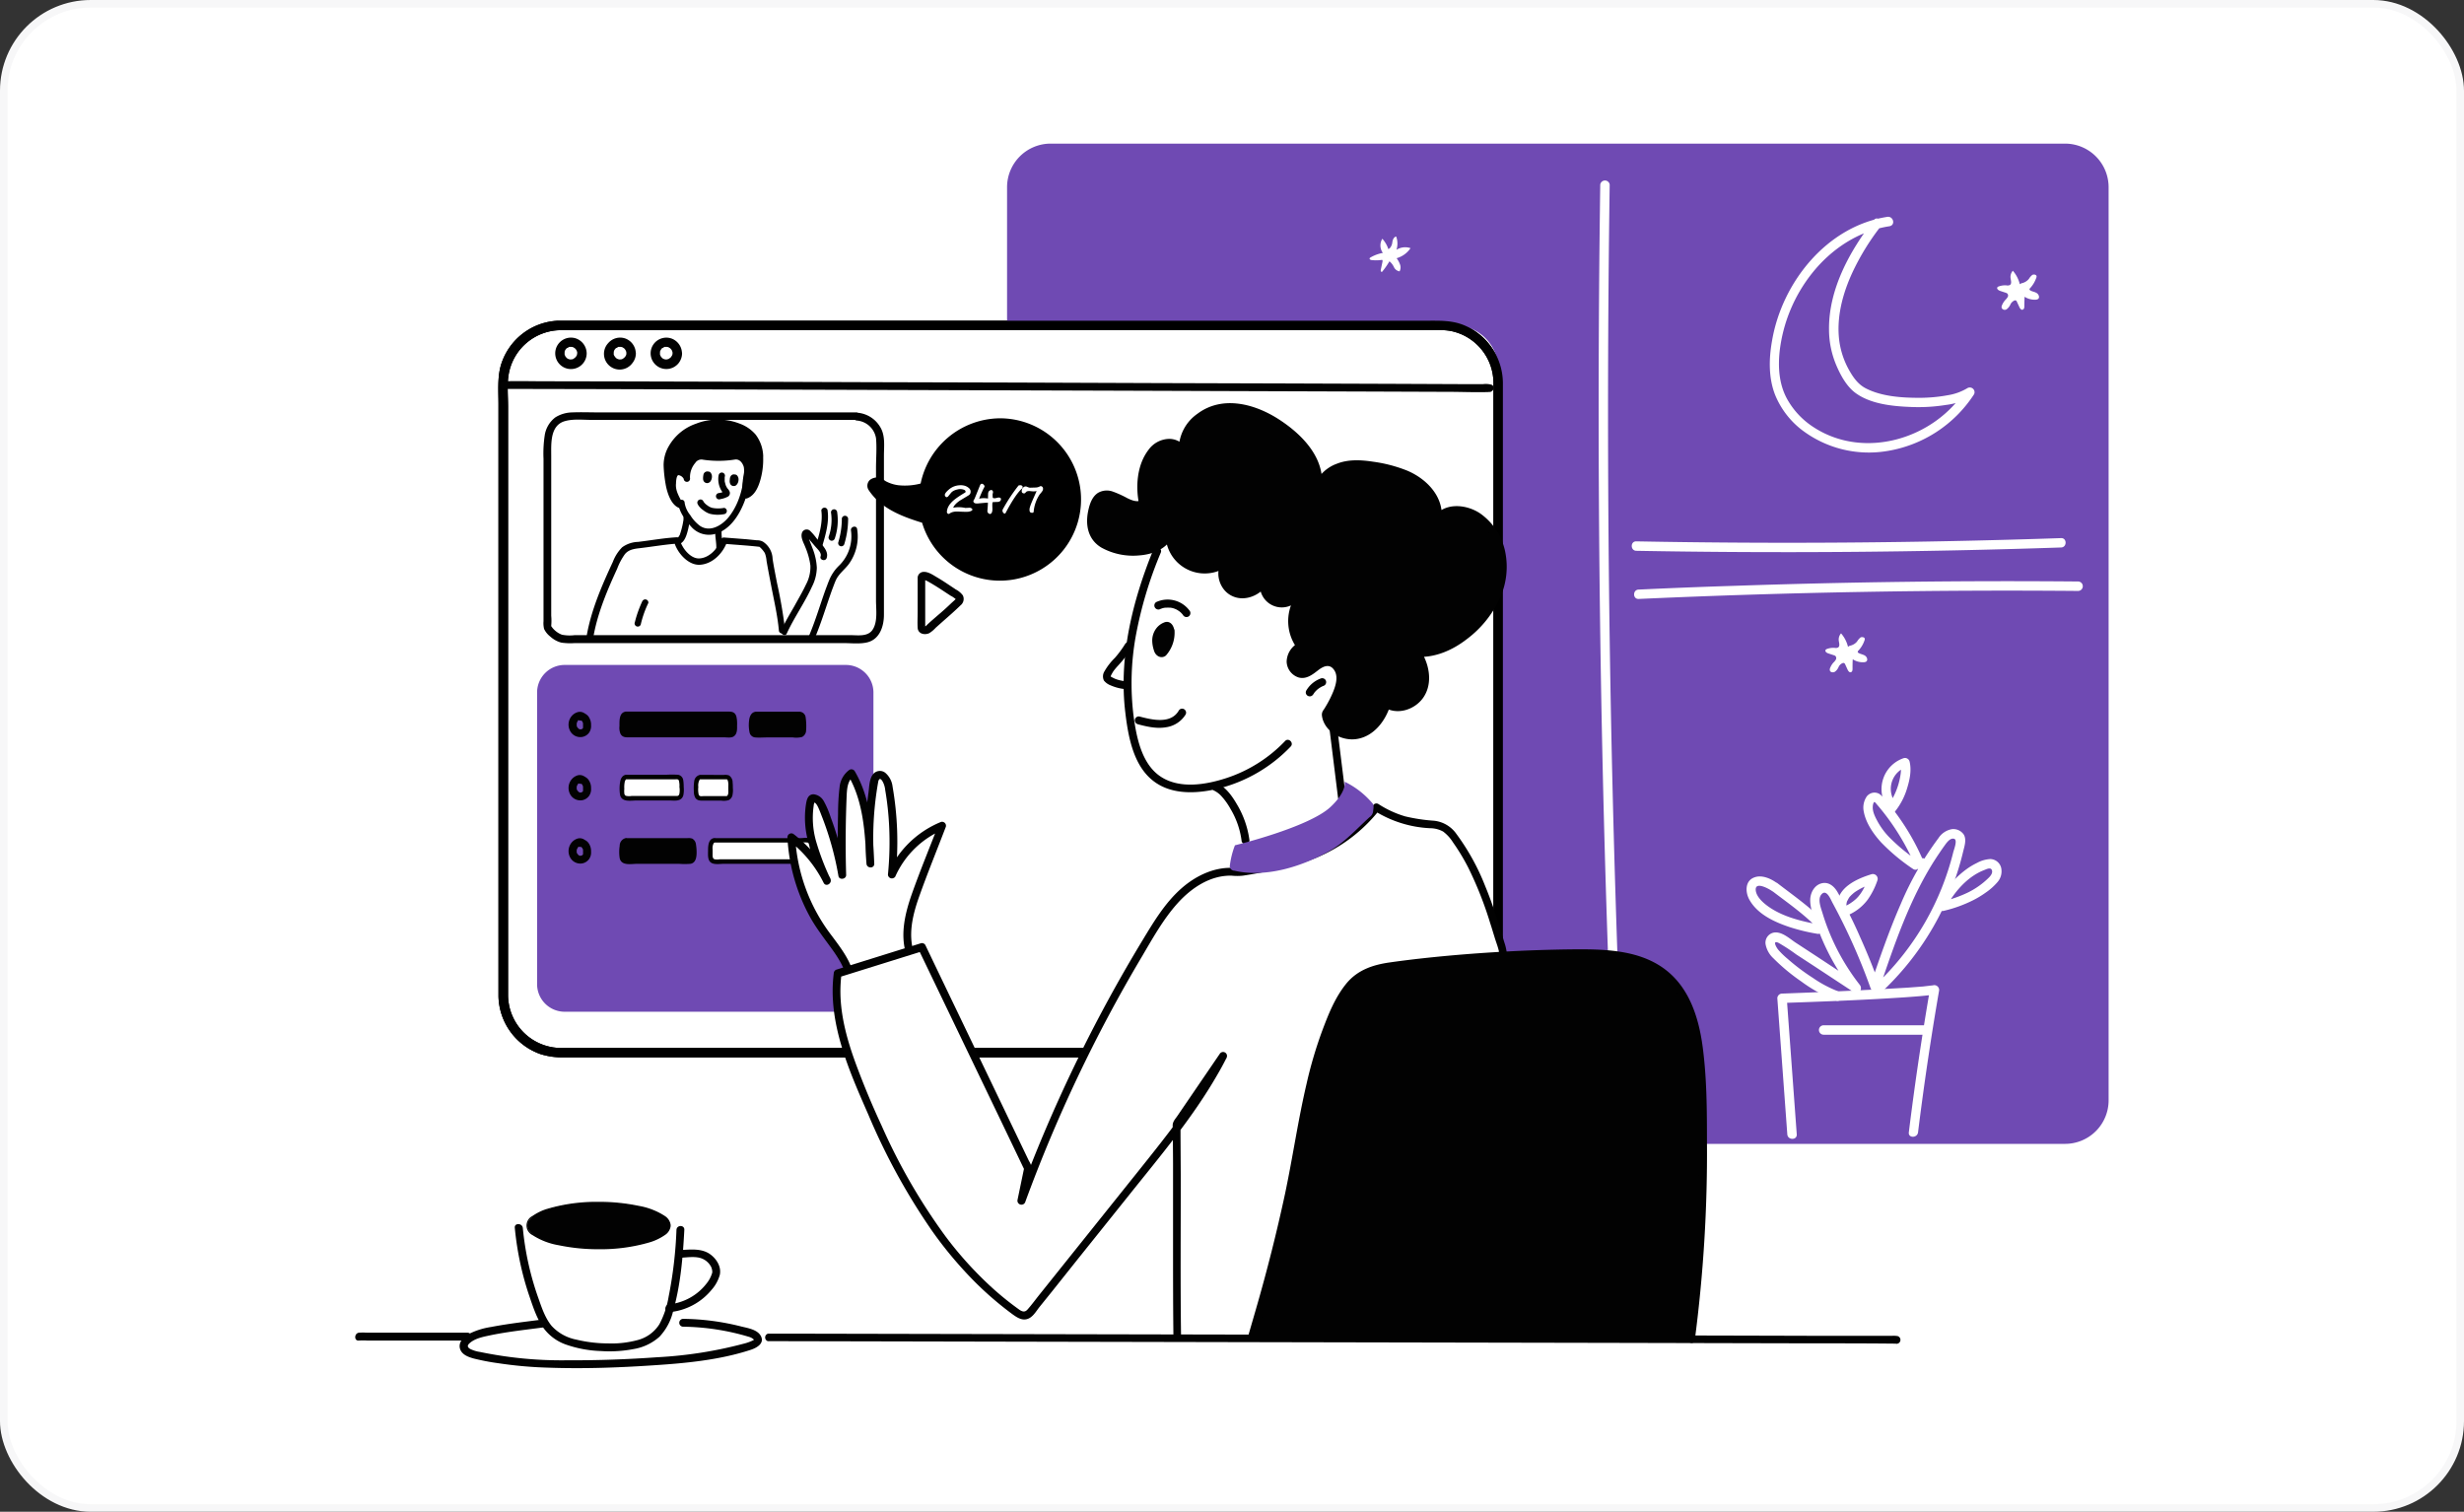 <svg width="326" height="200" fill="none" xmlns="http://www.w3.org/2000/svg"><rect width="100%" height="100%" fill="#333333" stroke="none"/><rect x=".5" y=".5" width="325" height="199" rx="11.5" fill="#fff"/><g clip-path="url(#a)"><path d="M190.65 43.05H74.17a7.58 7.58 0 00-7.58 7.58v81.04c0 4.19 3.4 7.58 7.58 7.58h116.48c4.19 0 7.58-3.4 7.58-7.58V50.63c0-4.19-3.4-7.58-7.58-7.58z" fill="#fff"/><path d="M190.65 138.63H74.7a7.03 7.03 0 01-7.48-6.96V53.81c0-1.39-.15-2.92.08-4.28a7.04 7.04 0 016.87-5.85h114.26c1.16 0 2.43-.1 3.57.12a7.03 7.03 0 015.59 6.83v80.35a7.05 7.05 0 01-6.95 7.64.62.62 0 000 1.25 8.32 8.32 0 007.74-5.49c.33-1.04.49-2.13.46-3.22V50.63a8.33 8.33 0 00-5.25-7.65c-1.58-.62-3.2-.55-4.85-.55H73.79a8.28 8.28 0 00-7.5 5.82c-.5 1.67-.34 3.52-.34 5.24v78.29a8.3 8.3 0 005.57 7.68c.97.3 1.99.45 3 .42h116.1a.63.63 0 00.6-.38.64.64 0 000-.48.63.63 0 00-.57-.4z" fill="#000"/><path d="M111.91 87.97h-37.2a3.65 3.65 0 00-3.65 3.65v38.58a3.65 3.65 0 003.65 3.65h37.2a3.65 3.65 0 003.65-3.65V91.62a3.65 3.65 0 00-3.65-3.65zM273.2 19H139a5.77 5.77 0 00-5.76 5.78v18.27h59.2a5.77 5.77 0 015.78 5.78v77.67c3.41-.2 6.83-.33 10.24-.36 4.22-.04 8.8.19 12.01 2.91 3.57 3.04 4.31 8.2 4.58 12.88.19 3.13.28 6.26.28 9.4h47.87a5.76 5.76 0 005.78-5.79V24.78A5.77 5.77 0 00273.2 19z" fill="#6F4AB3"/><path d="M190.65 138.63H74.7a7.03 7.03 0 01-7.48-6.96V53.81c0-1.39-.15-2.92.08-4.28a7.04 7.04 0 016.87-5.85h114.26c1.16 0 2.43-.1 3.57.12a7.03 7.03 0 015.59 6.83v80.35a7.05 7.05 0 01-6.95 7.64.62.62 0 000 1.25 8.32 8.32 0 007.74-5.49c.33-1.04.49-2.13.46-3.22V50.63a8.33 8.33 0 00-5.25-7.65c-1.58-.62-3.2-.55-4.85-.55H73.79a8.28 8.28 0 00-7.5 5.82c-.5 1.67-.34 3.52-.34 5.24v78.29a8.3 8.3 0 005.57 7.68c.97.3 1.99.45 3 .42h116.1a.63.63 0 00.6-.38.64.64 0 000-.48.63.63 0 00-.57-.4z" fill="#000"/><path d="M152.56 72.8c-2.74 6.73-4.55 14.12-3.68 21.42.36 3.05 1 6.8 3.47 8.9 2.47 2.12 6.06 1.92 9.03 1.16a19.83 19.83 0 009.38-5.51c.47-.48-.27-1.22-.73-.74a18.84 18.84 0 01-7.72 4.89c-2.73.9-6.27 1.51-8.81-.22-2.54-1.73-3.18-5.39-3.55-8.2-.4-3.42-.3-6.87.3-10.25.7-3.83 1.82-7.58 3.34-11.17.22-.62-.79-.9-1.03-.28z" fill="#020202"/><path d="M148.86 85.2c-.4.65-.86 1.27-1.36 1.84-.54.53-1 1.12-1.37 1.77a1.25 1.25 0 00-.07 1.23c.23.28.53.5.88.63.62.27 1.28.44 1.96.5.28.03.52-.27.52-.53a.54.54 0 00-.52-.52 4.9 4.9 0 01-1.4-.33l-.42-.21-.16-.1v.02c0 .03.02.05.02 0l.06-.16.1-.19c.08-.14.16-.28.26-.42.36-.48.8-.9 1.18-1.37a14 14 0 001.2-1.66c.38-.54-.5-1.07-.88-.5zm6-1.72c-.02-.37-.32-.83-.63-.65 0 0-1.94.62-1.03 3.2.08.22.3.44.53.39a.57.57 0 00.3-.22c.6-.77.9-1.74.83-2.72z" fill="#020202"/><path d="M155.38 83.48c-.05-.54-.35-1.17-.96-1.21-.14 0-.29.03-.42.09l.08-.03a2.39 2.39 0 00-1.04.73 2.66 2.66 0 00-.59 1.82c.02.45.12.9.28 1.34.25.62.96.97 1.53.5a4.53 4.53 0 001.14-3.25.52.52 0 00-.9-.37.56.56 0 00-.15.37c.04.37 0 .74-.09 1.1-.07.36-.22.7-.41 1.01l-.17.25-.03.03-.03.04c-.05.05-.06.05-.03.02h.19-.02c0 .05-.07-.06 0 0-.03-.05-.04-.06-.03-.02v-.05a4.74 4.74 0 01-.15-.53c0-.07-.03-.15-.04-.22v-.58.03-.1c0-.06.03-.12.05-.18l.05-.16.02-.06c-.07.12-.02.06 0 .03l.16-.27c.07-.11-.08.08 0-.02l.07-.09.18-.17c.1-.08-.1.07 0 0l.08-.05.16-.09.12-.07-.04.02.06-.02c.08-.03.08-.03 0 0h-.18l-.04-.03.06.06c-.05-.07 0 .04.03.06-.04-.07 0 0 0 0s.04.21.03.1a.53.53 0 00.52.52.53.53 0 00.51-.55zm-1.86-2.91l.04-.02.12-.04a1.91 1.91 0 01.45-.11c.15-.03-.06 0 .03 0h.13a2 2 0 01.49 0h.13l.25.05.22.07.12.05c.15.06.29.14.42.23l.1.07.05.03.17.15.18.19.06.08.04.05a.53.53 0 00.71.2.53.53 0 00.2-.72 3.6 3.6 0 00-4.45-1.2.53.53 0 00-.05.87.53.53 0 00.59.05zm-3.04 15.23c1.25.33 2.53.64 3.82.41a3.64 3.64 0 002.55-1.66.51.51 0 00-.03-.58.52.52 0 00-.55-.2.52.52 0 00-.32.25c-1.06 1.82-3.57 1.2-5.2.77a.52.52 0 00-.59.38.52.52 0 00.32.62zm10.16 8.8c.4.2.76.48 1.05.83.43.48.8 1.02 1.11 1.58a10.92 10.92 0 011.46 4.16.53.53 0 00.53.52.52.52 0 00.52-.52 12.36 12.36 0 00-1.67-4.78c-.64-1.1-1.51-2.34-2.74-2.81-.6-.23-.88.78-.26 1.02zm17.43.95l-1.2-9.68c-.08-.65-1.12-.66-1.04 0l1.2 9.68c.08.65 1.13.66 1.04 0z" fill="#020202"/><path d="M171.7 79.41a5.54 5.54 0 00.36 6.09 2.33 2.33 0 00-1.3 2.04 1.66 1.66 0 001.62 1.62c1.2-.05 1.94-1.55 3.13-1.62.87-.05 1.6.74 1.77 1.58.12.85-.02 1.72-.4 2.5-.39.98-.89 1.91-1.48 2.8.12 1.92 2.4 3.21 4.28 2.76 1.88-.46 3.23-2.2 3.76-4.07 1.55 1 3.83.12 4.67-1.52.83-1.65.44-3.72-.6-5.25 2.48.16 4.86-1.04 6.75-2.63 2.32-1.96 4.13-4.65 4.52-7.65.38-3-.86-6.3-3.45-7.88-1.6-.97-3.95-1.1-5.1.36.2-1.88-.93-3.74-2.46-4.84-1.53-1.1-3.42-1.62-5.28-1.98a11.3 11.3 0 00-4.65-.16c-1.52.35-2.97 1.35-3.47 2.83.47-3.1-1.88-5.94-4.42-7.8-2.34-1.72-5.16-3.06-8.04-2.74-2.88.32-5.64 2.81-5.4 5.7-.52-1.01-1.97-1.25-2.99-.75-1.01.5-1.64 1.58-2 2.66a9.4 9.4 0 00-.27 5.13c-1.8.92-3.99-2.08-5.7-.99-.5.4-.84.98-.95 1.62-.3 1.13-.42 2.38.1 3.4.7 1.35 2.3 1.93 3.8 2.18 2.34.42 5.27 0 6.24-2.2a4.67 4.67 0 007.5 3.82c-1 1.21-.43 3.29 1 3.96 1.44.67 3.27-.04 4.05-1.4a2.38 2.38 0 003.5 2.57" fill="#020202"/><path d="M171.24 79.15a6.07 6.07 0 00.36 6.6l.19-.7a2.88 2.88 0 00-1.56 2.5 2.28 2.28 0 001.59 2.08c.97.26 1.77-.33 2.5-.9.72-.57 1.62-1.04 2.25 0 .62 1.03-.06 2.58-.55 3.6-.26.53-.55 1.04-.87 1.54-.17.2-.26.45-.26.7.02.27.08.52.17.77.64 1.7 2.6 2.68 4.37 2.44 2.3-.31 3.89-2.4 4.52-4.5l-.77.32c1.69 1.02 3.91.32 5.05-1.2 1.38-1.86.92-4.47-.26-6.28l-.46.78c2.42.12 4.7-.9 6.58-2.36a14.12 14.12 0 004.33-5.35 10 10 0 00.72-6.22 8.21 8.21 0 00-3.3-5.04c-1.74-1.18-4.5-1.5-5.98.28l.88.37c.26-2.94-2.04-5.26-4.57-6.32a19 19 0 00-4.52-1.18c-1.57-.24-3.25-.33-4.75.26a5.08 5.08 0 00-3.04 2.95l1 .27c.53-3.96-2.62-7.13-5.69-9.1-3.17-2.04-7.45-3.19-10.74-.72a5.73 5.73 0 00-2.47 4.84l.97-.26a2.6 2.6 0 00-2.4-1.25 3.46 3.46 0 00-2.59 1.46c-1.52 1.99-1.73 4.89-1.21 7.26l.24-.6c-.59.28-1.27-.02-1.81-.28a13.7 13.7 0 00-1.97-.89 2.33 2.33 0 00-1.91.18c-.78.5-1.09 1.43-1.28 2.27-.44 1.94-.08 3.89 1.71 4.97a8.67 8.67 0 005 1.04c1.79-.13 3.66-.83 4.47-2.56l-.97-.26a5.18 5.18 0 008.25 4.2l-.7-.7c-1.11 1.43-.5 3.7 1.03 4.57 1.71 1 3.95.11 4.92-1.5l-.95-.42a2.9 2.9 0 004.26 3.17c.6-.3.07-1.2-.53-.9a1.88 1.88 0 01-2.73-2 .52.52 0 00-.94-.4c-.69 1.12-2.28 1.82-3.5 1.12a2.19 2.19 0 01-.67-3.16c.31-.42-.3-1.01-.71-.71a4.16 4.16 0 01-6.7-3.36c0-.5-.74-.75-.97-.27-1.22 2.62-5.29 2.44-7.52 1.43a3.17 3.17 0 01-1.66-1.5 4.23 4.23 0 01-.06-2.74c.16-.62.4-1.48 1.13-1.62a2.5 2.5 0 011.48.36c1.22.58 2.5 1.4 3.85.78a.52.52 0 00.23-.6 8.49 8.49 0 01.7-5.82 2.86 2.86 0 011.78-1.54 1.66 1.66 0 011.83.7.52.52 0 00.85.06c.08-.1.11-.2.12-.31-.2-3.22 3.12-5.32 6.03-5.23 1.8.13 3.55.7 5.07 1.67 1.48.84 2.8 1.92 3.91 3.2 1.2 1.38 2.09 3.18 1.84 5.05a.52.52 0 00.37.63.52.52 0 00.63-.35c.5-1.4 1.9-2.23 3.3-2.5 1.77-.35 3.67.05 5.4.46 2.92.7 6.44 2.55 6.14 6.06 0 .1.03.2.1.29a.53.53 0 00.8.08c1.14-1.38 3.23-1.08 4.6-.2a7.08 7.08 0 012.9 4.36c.94 3.91-1.24 7.74-4.16 10.22-1.79 1.52-4.03 2.66-6.44 2.53a.53.53 0 00-.45.79c.95 1.43 1.44 3.47.42 5-.78 1.2-2.5 1.82-3.78 1.04a.53.53 0 00-.77.31c-.5 1.67-1.66 3.33-3.47 3.72a3.3 3.3 0 01-2.22-.38c-.51-.3-1.36-1.03-1.3-1.72 0-.17.2-.39.3-.55a15.73 15.73 0 001.06-2.12c.42-.97.73-2.06.44-3.1a2.53 2.53 0 00-1.62-1.74c-.77-.24-1.52.1-2.13.56-.62.47-1.47 1.4-2.27.76-.94-.77-.25-2 .6-2.47.11-.07.2-.19.23-.32a.53.53 0 00-.05-.4 5.07 5.07 0 01-.36-5.56.52.52 0 00-.28-.53.52.52 0 00-.6.09zM68.11 162.44c.3 3.12.95 6.2 1.97 9.16.46 1.35.94 2.81 1.76 4a6.26 6.26 0 003.12 2.31c1.46.5 2.99.78 4.53.83 1.46.1 2.94.01 4.38-.27a6.78 6.78 0 003.38-1.62 7.4 7.4 0 001.81-3.4c.99-3.48 1.29-7.15 1.48-10.75.03-.67-1-.66-1.04 0a55.53 55.53 0 01-1.04 8.86 11.8 11.8 0 01-1.22 3.63 4.83 4.83 0 01-2.85 2.09c-1.27.34-2.59.5-3.9.45-1.44 0-2.87-.17-4.27-.51a5.98 5.98 0 01-3.24-1.81c-.84-1.02-1.3-2.38-1.73-3.61a38.58 38.58 0 01-2.08-9.36c-.1-.66-1.14-.66-1.06 0z" fill="#020202"/><path d="M90 166.4c.92-.04 2.08-.25 2.94.13.5.22.9.6 1.15 1.08a1.73 1.73 0 01.15.73c0-.15 0 .03-.02.07-.16.52-.41 1-.76 1.42a7.17 7.17 0 01-4.93 2.73c-.66.06-.67 1.1 0 1.04a8.18 8.18 0 005.64-2.99c.5-.56.85-1.22 1.06-1.93.24-1.08-.42-2.12-1.25-2.73-1.14-.83-2.64-.64-3.97-.57-.68.02-.68 1.06-.01 1.03zm-18.08 8.15c-2.3.3-4.63.56-6.92 1-1.01.15-2 .45-2.91.9-.68.37-1.44 1.05-1.25 1.9.2.87 1.14 1.19 1.88 1.39 1.04.25 2.08.46 3.14.6 2.23.34 4.48.54 6.74.6 4.54.16 9.12 0 13.65-.3 4.39-.28 8.95-.7 13.13-2.08.73-.25 1.75-.81 1.32-1.74-.43-.93-1.79-1.12-2.63-1.33a32.51 32.51 0 00-7.68-1.01.52.52 0 00-.52.52.52.52 0 00.52.52 31.55 31.55 0 018.73 1.35c.2.06.4.16.56.3.1.1.1.07-.08.17-.38.18-.77.32-1.18.42-3.75 1-7.6 1.6-11.48 1.8-3.91.28-7.86.42-11.78.4a53 53 0 01-11.65-1.1c-.45-.06-.9-.2-1.3-.4-.43-.25-.39-.5-.03-.8.77-.66 1.95-.84 2.91-1.05 2.25-.45 4.58-.7 6.83-1 .66-.1.66-1.15 0-1.06zM104.1 83.8c.98-2.13 2.36-4.05 3.33-6.19.4-.77.62-1.63.64-2.5a7.96 7.96 0 00-.54-2.5l-.48-1.24-.16-.57c-.19.07-.22.14-.1.23l.19.23.89 1.05c.3.35.86.83.7 1.3-.17.46.62.72.8.22.21-.63-.14-1.18-.53-1.67l-.83-.97a7.03 7.03 0 00-.83-.96.66.66 0 00-.92.01.65.65 0 00-.17.3c-.18.6.25 1.3.46 1.85.33.78.56 1.6.67 2.43.03.87-.17 1.74-.58 2.5-.45.96-.99 1.87-1.5 2.8-.6 1.06-1.25 2.12-1.75 3.23-.22.52.5.94.72.45z" fill="#020202"/><path d="M108.84 72.08c.42-1.44.86-3 .66-4.5a.42.42 0 00-.42-.42c-.2 0-.44.19-.41.41.19 1.45-.21 2.92-.63 4.28a.42.42 0 10.8.23zm3.75-1.88a5.41 5.41 0 01-1.6 4.65 5.63 5.63 0 00-1.3 1.94c-.15.36-.28.73-.42 1.09-.74 2.03-1.35 4.16-2.19 6.13-.2.5.5.92.72.42.88-2.08 1.53-4.3 2.3-6.43.16-.41.31-.85.5-1.27.4-.83 1.11-1.34 1.67-2.06a6.21 6.21 0 001.13-4.7c-.1-.52-.9-.3-.81.22zM78.51 84.24c.56-3.14 1.82-6.13 3.15-9.01.25-.68.6-1.33 1.02-1.92.58-.7 1.46-.72 2.3-.83 1.54-.19 3.06-.45 4.6-.56l-.4-.3c.33 1.4 1.79 3.14 3.36 3.1 1.73-.07 3.13-1.54 3.67-3.08l-.42.3c1.62.14 3.25.23 4.86.42l-.29-.12c.33.26.61.57.83.93.13.33.2.68.23 1.04.18 1.04.38 2.08.58 3.11.38 2.02.87 4.05 1.05 6.09.04.53.87.53.83 0a63.47 63.47 0 00-1.08-6.3c-.2-1.06-.42-2.11-.58-3.17a2.82 2.82 0 00-1.25-2.26 1.5 1.5 0 00-.81-.2l-1.4-.14-2.98-.23a.42.42 0 00-.41.31c-.42 1.18-1.53 2.4-2.86 2.46-1.2.04-2.32-1.44-2.57-2.5a.42.42 0 00-.42-.3c-1.7.1-3.4.41-5.1.61-.75.02-1.49.27-2.1.71a5.5 5.5 0 00-1.23 1.92c-1.44 3.1-2.84 6.3-3.45 9.69-.03.54.77.76.87.23zm11.23-17.73c.06 1.16.95 2.34 1.7 3.16a3.1 3.1 0 003.05 1c2.08-.5 3.36-2.57 4.05-4.43.55-1.54.81-3.17.79-4.8a.42.42 0 10-.84 0c0 2.44-.52 5.01-2.08 6.97-.9 1.11-2.5 2.08-3.84 1.13-.5-.39-.93-.86-1.25-1.4a3.38 3.38 0 01-.74-1.63c0-.53-.84-.53-.84 0z" fill="#020202"/><path d="M100.56 60.42a4.63 4.63 0 00-.7-2.4c-.83-1.27-2.43-1.84-3.95-2.05a6.44 6.44 0 00-2.87.17c-2.03.67-3.65 1.47-4.64 4.08-.33.87-.09 2.38.03 3.3.32 2.7 1.52 3.25 1.52 3.25-.39-.83-1.05-1.78-.93-2.74 0-.51.13-1.01.37-1.47.3-.41 1.35.16 1.48.66-.04-.8.23-1.6.76-2.2.12-.2.28-.37.46-.5.4-.17.84-.2 1.25-.08 1.4.21 2.84.16 4.23-.15a2.03 2.03 0 011.26 2.29c-.16.97-.2 1.95-.13 2.94 1.44-.46 1.91-3.58 1.86-5.1z" fill="#020202"/><path d="M100.98 60.42a5 5 0 00-1-2.92 5.04 5.04 0 00-2.16-1.47 7.9 7.9 0 00-5.75.03A6.6 6.6 0 0088.5 59a5 5 0 00-.7 2.56c.03.93.14 1.87.32 2.79.2.93.65 2.34 1.61 2.8a.42.42 0 00.57-.58c-.42-.83-.96-1.64-.86-2.6 0-.23.05-1.08.32-1.11a.95.95 0 01.7.49.42.42 0 10.83-.11 2.91 2.91 0 01.7-2 .96.96 0 011.04-.42c1.38.2 2.8.2 4.18-.02.61-.11 1.04.42 1.2.99.07.43.04.87-.06 1.3-.15.84-.16 1.7-.05 2.55a.42.42 0 00.52.3c.97-.35 1.44-1.34 1.73-2.27.32-1.05.46-2.14.42-3.24 0-.54-.84-.54-.84 0 .03.9-.07 1.79-.3 2.65-.18.7-.49 1.77-1.24 2.05l.5.29c-.2-.96.08-2.02.18-2.97a2.45 2.45 0 00-1.24-2.4 1.17 1.17 0 00-.96-.07c-.91.17-1.84.22-2.77.16-.72-.04-1.6-.35-2.28-.03a3 3 0 00-1.15 1.3 3.8 3.8 0 00-.41 1.82l.83-.1c-.32-.92-1.82-1.64-2.35-.54-.3.68-.4 1.42-.28 2.15.14.8.6 1.52.95 2.25l.57-.57c-.48-.23-.85-1.01-1.03-1.57-.22-.74-.36-1.51-.41-2.29a5 5 0 01.1-2.3c1.15-3.02 4.53-4.4 7.58-3.77.9.15 1.74.51 2.45 1.06a3.89 3.89 0 011.29 2.88c0 .52.83.52.8-.01zm-10.55 8.07v.21c0 .07 0 .04 0 0 0 .14-.04.27-.06.42a10.72 10.72 0 01-.35 1.4l-.04.11c-.03.08.04-.06 0 .03-.03.1-.06.13-.1.2l-.1.16c-.03.05 0 0 .03-.03l-.04.04-.05.06-.03.02c-.03.03-.02.02.03 0l-.06.04c-.07.06.08 0 0 0l-.08.03a.42.42 0 00.22.8c.68-.13.98-1 1.14-1.57.17-.61.29-1.24.35-1.88a.42.42 0 00-.42-.42.42.42 0 00-.44.37zm4.2 1.85c-.02.74.17 1.47.14 2.21a.42.42 0 00.84 0c.02-.74-.17-1.47-.14-2.21a.42.42 0 00-.84 0zM85 79.5c-.42.9-.76 1.83-1 2.8a.42.42 0 10.8.21 13.49 13.49 0 01.98-2.74.42.42 0 00-.36-.47.42.42 0 00-.41.2z" fill="#020202"/><path d="M113.41 54.56H79.25c-1.17 0-2.36-.05-3.53 0-.8.01-1.58.24-2.25.66a3.67 3.67 0 00-1.4 2.37 16.1 16.1 0 00-.16 3.1v21.5c-.03.34 0 .68.07 1 .19.41.48.76.83 1.03.42.38.92.66 1.47.8.58.08 1.16.1 1.75.06h35.61c.98 0 2.14.14 3.11-.1 1.67-.41 2.21-2.18 2.2-3.7V60.3c0-1.29.21-2.7-.52-3.85a3.86 3.86 0 00-3.03-1.85c-.67-.02-.66 1.02 0 1.04a2.8 2.8 0 012.5 2.33c.12 1.3 0 2.67 0 3.98v17.49c0 1.2.26 2.9-.5 3.94-.65.87-1.92.65-2.87.65H76.01c-.55.07-1.1.05-1.66-.06-.49-.18-.92-.5-1.25-.9l-.14-.19-.06-.09c.04.08 0 .21.03 0 .04-.44.04-.89 0-1.33V60.32c0-1.58-.17-3.97 1.72-4.58 1.13-.35 2.42-.19 3.6-.19h35.12a.52.52 0 00.38-.48.52.52 0 00-.34-.5zm12.94 23.35c-.78-.51-1.55-1.05-2.36-1.52-.53-.31-1.18-.78-1.83-.73a.8.8 0 00-.75.75v4.57c0 .68-.04 1.38 0 2.08.05.8.92 1 1.55.7.31-.2.6-.44.84-.71l.93-.83c.8-.7 1.6-1.4 2.36-2.14a1.07 1.07 0 00.3-1.31 2.68 2.68 0 00-1.05-.84c-.56-.36-1.08.54-.52.9.23.13.45.28.65.45.05.06-.03 0 0-.06-.05.07-.11.12-.17.18l-.42.38c-.58.56-1.18 1.1-1.8 1.62-.5.44-1.02.87-1.5 1.34 0 0-.19.22-.11.1.07-.1.13-.02.03-.02a.82.82 0 00-.2.04c-.13.08 0-.06 0 0 0 0 .16.16.11.16v-6.5c0 .03-.17.15-.19.19-.02.04-.02-.03 0 0l.17.04.2.08c.34.18.68.38 1.01.58.74.45 1.46.94 2.2 1.42.6.35 1.11-.55.55-.92zM66.94 51.39c-.35.16-.26.06 0 .07h3.29l9.53.02 14.02.04 17.13.05 18.68.06 18.87.06 17.59.06 14.88.05 10.75.04c1.7 0 3.44.08 5.15.03.25 0 .31.1 0-.07.6.3 1.13-.6.52-.9-.36-.1-.75-.13-1.13-.08h-2.54l-9.47-.04-14.06-.05-17.16-.05-18.81-.07-19-.05-17.63-.06-14.94-.04-10.68-.02c-1.67 0-3.36-.05-5.03 0a.8.8 0 00-.46.07c-.63.27-.1 1.17.5.88zM47.5 177.35a9.6 9.6 0 011.07 0h13.28a.52.52 0 00.52-.52.52.52 0 00-.52-.52H48.56a9.15 9.15 0 00-1.07 0c-.65.09-.66 1.13 0 1.04zM76.36 46.73v.12-.04l-.04.18-.04.12s.07-.14 0-.05l-.12.2c-.04.06.08-.08 0-.03l-.06.07-.06.05-.02.03.03-.03a.8.8 0 00-.15.1l-.07.05c-.1.05.13-.05 0 0l-.2.05c-.1 0-.02-.03.04 0h-.3c-.08 0 .16.03.02 0l-.11-.03-.11-.04c-.08-.02.02 0 .04.02l-.17-.09-.07-.05c-.08-.04.11.1.02 0l-.16-.16c.04 0 .08.1.03.03l-.06-.1-.04-.06v-.03c-.03-.06-.02-.05 0 .04a.9.9 0 00-.06-.18v-.08c-.03-.12 0 .15 0 0v-.18c0-.06.04-.14 0 0v-.07c0-.07.04-.13.05-.19.04-.13-.06.13 0 0l.06-.1.05-.08c.05-.09.03 0 0 0l.13-.14c.02 0 .1-.06.02-.02-.08.04 0 0 .03 0s.19-.08.2-.11c.01-.04-.15.05-.05 0l.12-.04h.34c.13 0-.12-.03 0 0l.23.06c.12.04-.1-.06-.03 0l.12.07.06.04.07.04c-.08-.06-.1-.07-.04-.02l.13.13c.1.1-.08-.12 0 0l.06.1.06.1c.06.1-.04-.13 0 0l.06.22c.03.08-.03 0 0-.05v.16a.62.62 0 101.25 0 2.12 2.12 0 00-1.4-1.96 2.08 2.08 0 101.4 1.96.62.62 0 00-1.25 0v-.01zm6.52 0v.12-.04l-.05.18-.04.12s.07-.14 0-.05l-.11.2c-.04.06.07-.08 0-.03l-.07.07-.05.05-.03.03.04-.03-.16.1-.07.05c-.1.05.14-.05 0 0l-.18.05c-.1 0-.03-.03.03 0h-.3c-.07 0 .15.03.02 0l-.11-.03-.11-.04c-.08-.02 0 0 .04.02l-.17-.09-.08-.05c-.07-.04.12.1.03 0l-.16-.16c.04 0 .07.1.02.03l-.05-.1-.04-.06-.02-.03c-.03-.06 0-.05 0 .04 0-.04-.05-.13-.06-.18v-.08c-.03-.12 0 .15 0 0v-.18c0-.06.05-.14 0 0v-.07l.05-.19c.05-.13-.07.13 0 0l.06-.1.05-.08c.06-.09.04 0 0 0l.13-.14s.11-.06.03-.02c-.09.04 0 0 .02 0 .03 0 .19-.08.2-.11.01-.04-.14.05-.04 0l.11-.04h.35c.13 0-.13-.03 0 0l.22.06c.12.04-.09-.06-.02 0l.11.07.07.04.06.04c-.08-.06-.09-.07-.04-.02.05.04.1.08.13.13.05.05-.07-.12 0 0l.06.1.06.1c.06.1-.04-.13 0 0 .02.07.05.14.06.22.02.08-.03 0 0-.05v.16a.62.62 0 101.25 0 2.12 2.12 0 00-1.39-1.96 2.08 2.08 0 00-2.25.6 2.08 2.08 0 103.18 2.67c.3-.37.47-.83.47-1.3a.62.62 0 00-1.25 0v-.02zm6.1 0v.12-.04c0-.01-.03.15-.05.18l-.04.12s.07-.14 0-.05c-.07.1-.07.13-.11.2-.05.06.07-.08 0-.03l-.07.08-.05.04-.03.03.04-.03a.94.94 0 00-.16.1l-.07.05c-.1.05.14-.05 0 0-.06 0-.12.03-.18.05-.07 0-.03-.03.02 0h-.3c-.06 0 .16.03.03 0l-.11-.03-.11-.04c-.08-.02.02 0 .04.02l-.17-.09-.07-.05c-.07-.04.1.1.02 0l-.16-.16c.04 0 .07.1.03.03l-.06-.1-.04-.06v-.03c-.03-.06-.02-.05 0 .04 0-.04-.05-.13-.06-.18v-.08c-.03-.12 0 .15 0 0v-.18c0-.06.05-.14 0 0v-.07c0-.07.04-.13.06-.19.04-.13-.07.13 0 0l.05-.1.06-.08c.05-.09.03 0-.02 0l.13-.14c.02 0 .1-.06.02-.02-.09.04 0 0 .03 0s.19-.08.2-.11c.01-.04-.15.05-.04 0l.1-.04h.35c.14 0-.13-.03 0 0l.23.06c.12.04-.1-.06-.03 0l.12.07.06.04.06.04c-.07-.06-.08-.07-.03-.02l.13.13c.05.05-.07-.12 0 0l.06.1.06.1c.06.1-.04-.13 0 0l.06.22c.02.08-.03 0 0-.05v.16a.62.62 0 101.25 0 2.12 2.12 0 00-1.4-1.96 2.08 2.08 0 00-2.74 1.78 2.08 2.08 0 003.68 1.5c.3-.38.47-.84.47-1.32a.62.62 0 00-1.25 0l-.01-.01zm-6.17 47.7h13.94c.31 0 .46.46.46.7.03.83.04.39.04 1.24 0 .68-.35.88-.52.88h-13.9c-.42 0-.54-.45-.55-.67a9.29 9.29 0 010-1.13c0-.97.53-1.02.53-1.02z" fill="#020202"/><path d="M82.81 94.74h13.13c.21 0 .71-.1.88.07.16.16.12.74.13 1.02.02.44.13 1.08-.42 1.13-.96.08-1.97 0-2.94 0h-9.33c-.38 0-1.44.17-1.67-.18a5.67 5.67 0 01.07-1.9c.06-.09.21-.15.13-.14.37-.04.38-.63 0-.59-.9.1-.83 1.25-.83 1.9-.04.34 0 .7.13 1.02.26.53.77.48 1.29.48h12.44c.38 0 .91.1 1.25-.12.46-.3.46-.92.45-1.41.02-.42 0-.84-.1-1.25-.18-.56-.56-.63-1.09-.63H82.8a.3.3 0 00.02.6zm17.11-.31h5.94c.31 0 .46.46.47.7.02.83.03.39.03 1.24 0 .68-.35.88-.51.88h-5.92c-.42 0-.53-.45-.54-.67a10.2 10.2 0 010-1.13c0-.97.53-1.02.53-1.02z" fill="#020202"/><path d="M99.92 94.74h5.68c.24 0 .32 0 .42.22.05.25.07.52.06.78.02.25.02.5 0 .75-.05.46-.2.47-.58.47h-4.8c-.21 0-.65.09-.83 0a.44.44 0 01-.17-.33 3.11 3.11 0 010-.56c-.02-.34 0-.68.07-1.02.03-.1.09-.2.16-.27 0-.02.13-.04.02-.03.38-.03.38-.62 0-.58-.53.05-.77.6-.83 1.07-.08.57-.06 1.14.06 1.7a.83.83 0 00.73.62c.51.05 1.04 0 1.56 0h3.43c.4.06.82.04 1.22-.06a1.01 1.01 0 00.52-.72c.06-.65.04-1.31-.06-1.96a.84.84 0 00-.76-.66h-5.88a.3.3 0 00-.02.58zm-22.61-.39a1.07 1.07 0 00-.96-.11c-.33.11-.6.33-.8.6a1.78 1.78 0 00-.1 1.9 1.52 1.52 0 001.66.74c.33-.08.63-.27.83-.55.2-.3.29-.64.26-1 .02-.37-.09-.75-.3-1.08a1.25 1.25 0 00-1.1-.56.58.58 0 00-.37.15c-.1.1-.15.23-.15.37 0 .25.23.55.52.52h.08c.03 0 .1 0 0 0h.03c.03 0 .05.04-.03 0l.06.03h.03l-.03-.02.04.03.03.04-.02-.03.04.06.03.06.04.06c0-.08-.03-.06 0 0a.7.7 0 01.04.18v.07-.07.42-.03.2-.04s-.1.17-.04.08c.06-.09 0 0 0 0l-.05.04c-.03.03-.06.02.04-.02l-.05.03-.07.04c-.1.05.07 0 0 0a.8.8 0 01-.13.03h.05-.2c-.07 0 .14.04.04 0l-.09-.02c-.05 0-.03-.04.04 0l-.06-.03a1.08 1.08 0 01-.11-.07c-.06-.04.1.09.02 0l-.05-.04-.04-.04c-.03-.04-.06-.1 0 0l-.07-.1-.04-.07c-.03-.08 0-.03 0 0L76.3 96v-.06c-.03-.1 0 .1 0 0v-.17.03-.06c0-.05.02-.1.04-.15l.02-.07c0-.03 0 0-.02.04l.03-.04c.02-.06.06-.11.1-.17.03-.06 0 0-.03 0l.06-.06.05-.05.03-.02c.03-.03 0 0-.05.03l.14-.08.05-.03c-.08.03-.1.04-.04 0h.09c.1-.02-.12 0-.03 0 .03 0 .1 0 0 0h.03c.03 0-.1-.06-.05 0l.09.06a.52.52 0 00.41.05.52.52 0 00.36-.64.6.6 0 00-.27-.26z" fill="#020202"/><path d="M82.81 102.8h6.88c.3 0 .45.47.46.7.02.83.04.4.04 1.25 0 .68-.36.88-.52.88h-6.85c-.41 0-.53-.45-.54-.67a9.3 9.3 0 010-1.13c0-.99.53-1.02.53-1.02z" fill="#fff"/><path d="M82.81 103.1h6.52c.22 0 .39-.05.49.17.06.27.1.55.07.83.05.3.05.6 0 .9-.1.38-.3.3-.66.3h-5.65c-.26.05-.52.04-.78-.02a.38.38 0 01-.2-.34 2.82 2.82 0 010-.57c-.02-.34 0-.69.08-1.02a.7.7 0 01.16-.25c0-.02.14-.03 0-.02.38-.03.38-.62 0-.58-.5.04-.74.53-.8.98a5.38 5.38 0 000 1.7c.24 1 1.44.72 2.22.72h4.24c.71 0 1.62.2 1.9-.65.08-.37.1-.75.06-1.13 0-.31-.02-.63-.07-.94a.83.83 0 00-.67-.68 13.3 13.3 0 00-1.6 0H82.8c-.04 0-.08 0-.11.03a.3.3 0 00.13.57zm-5.5-.38a1.07 1.07 0 00-.96-.12c-.33.12-.6.33-.8.61a1.78 1.78 0 00-.1 1.9 1.52 1.52 0 001.66.74c.33-.08.63-.28.83-.56.2-.3.29-.64.26-.99a1.8 1.8 0 00-.3-1.08 1.25 1.25 0 00-1.1-.57.58.58 0 00-.37.15c-.1.1-.15.23-.15.37 0 .25.23.56.52.52h.08c.03 0 .1 0 0 0h.03c.03 0 .05.05-.03 0l.06.03h.03l-.03-.02.04.04.03.03-.02-.02.04.06.03.06.04.06c0-.09-.03-.06 0 0a.7.7 0 01.04.18v.07-.07.4-.03.2-.04s-.1.17-.04.08c.06-.09 0 0 0 0l-.05.04c-.03.03-.06 0 .04-.02l-.05.03-.07.04c-.1.05.07 0 0 0l-.13.04h.05-.2c-.07 0 .14.03.04 0l-.09-.03c-.05 0-.03-.04.04 0l-.06-.02a1.06 1.06 0 01-.11-.07c-.06-.04.1.08.02 0l-.05-.05-.04-.04c-.03-.03-.06-.1 0 0l-.07-.1-.04-.07c-.03-.08 0-.02 0 .03l-.03-.12v-.07c-.03-.1 0 .1 0 0v-.17.04-.07c0-.05.02-.1.04-.15l.02-.07c0-.03 0 0-.02.05l.03-.05.1-.16c.03-.06 0 0-.03.02l.06-.07.05-.04.03-.03-.05.03.14-.08.05-.02c-.08.03-.1.03-.04.02h.09c.1-.03-.12 0-.03 0 .03 0 .1 0 0 0h.03c.03 0-.1-.07-.05 0l.09.05a.5.5 0 00.41.05.53.53 0 00.38-.44.5.5 0 00-.02-.21.6.6 0 00-.27-.3zm5.5 8.45h8.55c.31 0 .46.47.46.7.03.83.04.41.04 1.24 0 .68-.36.88-.52.88h-8.52c-.41 0-.53-.45-.54-.66a9.28 9.28 0 010-1.14c0-.99.53-1.02.53-1.02z" fill="#020202"/><path d="M82.81 111.47H91c.26 0 .46 0 .52.3.04.24.05.49.04.74.04.29.04.58-.02.87-.12.45-.52.3-.9.3h-6.75c-.38 0-1.2.18-1.3-.3a2.8 2.8 0 01-.02-.58c-.02-.32 0-.64.05-.96a.61.61 0 01.18-.34c.02-.04.15-.05.02-.03.38-.05.38-.63 0-.6a1.03 1.03 0 00-.83 1.02 5.42 5.42 0 000 1.66c.25 1.04 1.53.73 2.34.73h5.48c.52.04 1.04.04 1.55 0a.83.83 0 00.63-.49c.26-.52.18-1.5.09-2.08a1 1 0 00-.5-.77c-.2-.06-.4-.08-.61-.06h-8.18a.3.3 0 00.03.59z" fill="#020202"/><path d="M92.66 102.8h3.52c.31 0 .46.47.46.7.03.83.04.4.04 1.25 0 .68-.35.88-.52.88h-3.5c-.41 0-.53-.45-.54-.67a9.3 9.3 0 010-1.13c.02-.99.54-1.02.54-1.02z" fill="#fff"/><path d="M92.66 103.1h1.77a.3.3 0 000-.59.3.3 0 00-.26.3.3.3 0 00.26.29h1.66c.13 0 .14.03.2.17.07.23.09.48.07.73v.48c0 .25.05.6-.15.8l-.06.04h-3.01c-.27 0-.6.1-.7-.2a3.15 3.15 0 01-.05-1.01c-.04-.32.01-.64.16-.93a.2.2 0 01.12-.09c-.07.03.1 0-.03 0 .37-.02.37-.62 0-.58a.96.96 0 00-.79.83 6.49 6.49 0 00-.05 1.34c-.01.3.05.6.19.86.23.36.58.38.96.38h2.47c.33.05.67.03 1-.07a.96.96 0 00.48-.6c.07-.34.1-.69.06-1.03 0-.23 0-.47-.03-.7a1.1 1.1 0 00-.47-.93c-.23-.08-.46-.1-.7-.07h-1.35a.3.3 0 00-.26.3.3.3 0 00.26.29.3.3 0 00.26-.3.3.3 0 00-.26-.3h-1.75a.3.3 0 00-.17.48c.04.06.1.1.17.1z" fill="#020202"/><path d="M94.53 111.17h12.45c.31 0 .45.47.46.7.02.83.04.41.04 1.24 0 .68-.35.88-.52.88H94.54c-.42 0-.54-.45-.54-.66a9.28 9.28 0 010-1.14c0-.99.53-1.02.53-1.02z" fill="#fff"/><path d="M94.53 111.47h11.57c.25-.03.5-.03.74 0 .36.06.3.41.31.7.02.29.03.46.03.7 0 .23.05.52-.1.7-.15.18-.28.11-.5.11H95.25c-.24.04-.48.04-.71 0-.29-.1-.26-.45-.26-.7v-.63c-.03-.28.02-.56.15-.8.04-.07.2-.1.09-.08.37-.05.38-.64 0-.6-.79.08-.84 1.02-.84 1.62 0 .6-.11 1.43.53 1.71.45.2 1.14.08 1.62.08h10.08c.83 0 1.7.13 1.84-.94.03-.36.03-.71 0-1.07-.03-.41 0-.95-.38-1.25-.38-.3-1-.14-1.42-.14H94.53a.3.3 0 00-.26.3.3.3 0 00.26.29zm-17.22-.39a1.07 1.07 0 00-.96-.12c-.33.12-.6.33-.8.61a1.79 1.79 0 00-.1 1.9 1.52 1.52 0 001.66.74c.33-.08.63-.28.83-.56.2-.29.29-.64.26-.99a1.8 1.8 0 00-.3-1.08 1.25 1.25 0 00-1.1-.57.58.58 0 00-.37.16.5.5 0 00-.15.36c0 .26.23.56.52.52h.08c.03 0 .1 0 0 0h.03c.03 0 .05.05-.03 0l.06.04h.03-.03l.04.03.03.04-.02-.03.04.06.03.06.04.06c0-.09-.03-.06 0-.02.02.04.03.12.04.17v.08-.07.39-.02.2-.04s-.1.17-.04.08c.06-.08 0 0 0 0l-.05.05c-.03.03-.06.02.04-.03l-.05.04-.07.03c-.1.05.07-.02 0 0l-.13.04h.05-.2c-.07 0 .14.03.04 0l-.09-.02c-.05 0-.03-.04.04.02l-.06-.03a1.06 1.06 0 01-.11-.07c-.06-.04.1.08.02 0l-.05-.05-.04-.04c-.03-.03-.06-.1 0 0l-.07-.1-.04-.07c-.03-.08 0-.02 0 .03l-.03-.12v-.07c-.03-.1 0 .1 0 0v-.17.04-.07c0-.05.02-.1.04-.15l.02-.06c0-.04 0-.03-.02.04l.03-.05.1-.16c.03-.06 0 0-.03.02l.06-.07.05-.04.03-.03-.05.03.14-.08.05-.02-.04.02h.09c.1-.03-.12 0-.03 0 .03 0 .1 0 0 0h.03c.03 0-.1-.07-.05 0l.09.05a.5.5 0 00.41.05.53.53 0 00.38-.44.5.5 0 00-.02-.21.61.61 0 00-.27-.31z" fill="#020202"/><path d="M132.31 56.38a9.69 9.69 0 00-9.6 8.38c-.64.22-1.3.37-1.97.46a6.45 6.45 0 01-4.65-1.02l-.26.06c1.44 2.27 4.22 3.2 6.79 4l.26.07a9.7 9.7 0 109.43-11.95z" fill="#000"/><path d="M132.31 55.34a10.81 10.81 0 00-10.6 9.16l.73-.72c-1.16.4-2.4.55-3.62.41a4.85 4.85 0 01-1.64-.53 4.07 4.07 0 00-.83-.46 1.55 1.55 0 00-1.25.29 1.04 1.04 0 00-.2 1.3c1.73 2.65 4.79 3.67 7.67 4.54l-.72-.72a10.74 10.74 0 1010.43-13.27c-1.34 0-1.34 2.08 0 2.08a8.65 8.65 0 11-8.34 10.98c-.04-.3-.17-.57-.36-.8-.25-.2-.55-.34-.87-.4-.47-.14-.95-.3-1.42-.46-1.73-.6-3.56-1.41-4.6-3l-.62 1.53.26-.07-.8-.1c2.17 1.54 5 1.44 7.42.67a1.02 1.02 0 00.73-.73 8.78 8.78 0 018.6-7.62c1.37 0 1.38-2.09.03-2.08z" fill="#000"/><path d="M128.52 67.24c.17.12.18.22.03.32-.1.07-.24.11-.43.14-.13.02-.56.02-1.3-.02-.53-.03-.93.06-1.21.28-.06.05-.13.04-.21-.01a.25.25 0 01-.12-.23c.02-.5.29-.98.8-1.45.32-.29.85-.66 1.6-1.1.07-.05.09-.1.06-.19a.28.28 0 00-.14-.16 1.39 1.39 0 00-.94-.06c-.38.08-.67.24-.85.46l-.38.47c-.17.14-.3.11-.4-.1-.1-.19.09-.47.54-.85.38-.32.83-.5 1.35-.54.52-.04.94.08 1.27.37.15.13.23.29.23.48 0 .2-.08.36-.25.47l-.58.35-.6.36c-.45.31-.75.62-.88.94a4 4 0 011.61.03l.41-.02c.18-.02.3 0 .39.06zm3.88-1.06c-.06.15-.23.22-.49.23-.35 0-.54.02-.59.04-.03.1-.04.35-.02.76.02.33-.03.57-.14.7-.1.11-.22.12-.35.02a.38.38 0 01-.17-.37c.05-.58.07-.93.06-1.06-.05-.01-.5.03-1.36.11-.32.02-.5-.06-.55-.25-.02-.06 0-.13.05-.2l.11-.2.73-1.8c.11-.18.25-.21.42-.08.06.05.11.11.14.18.03.07.03.13 0 .17-.12.2-.36.7-.7 1.55.28-.08.67-.1 1.18-.03v-.3l.01-.35c.03-.28.17-.43.4-.47.1 0 .17.04.22.14.04.1.04.2 0 .31-.03.09-.03.28 0 .58.1.06.21.07.35.05l.18-.04c.08-.02.13-.04.18-.04.12-.02.22 0 .3.05.08.06.1.16.04.3zm2.82-1.55c-.57.5-1.3 1.58-2.17 3.23-.03.06-.08.1-.15.08-.05 0-.1-.04-.16-.1-.13-.17-.14-.34-.04-.5a22.99 22.99 0 012.05-3.1c.02-.02.07-.03.16-.04.1-.02.2 0 .27.04.1.05.14.13.11.24-.01.07-.04.13-.07.15zm2.77-.07c.03.14 0 .3-.11.45a3.62 3.62 0 01-.31.38 4.88 4.88 0 00-.81 2.3c0 .09-.06.13-.15.15a.46.46 0 01-.25-.04c-.12-.05-.16-.2-.15-.45.02-.2.14-.56.36-1.07l.58-1.32c-.21.06-.47.06-.78.02-.26-.03-.44-.01-.56.06l-.17.17c-.06.06-.13.08-.22.06-.2-.04-.27-.18-.23-.4a.6.6 0 01.28-.45.41.41 0 01.41-.02c.18.08.31.12.4.12l.67-.02c.24 0 .45-.05.62-.15a.27.27 0 01.26 0c.08.05.14.12.16.2zM249.7 28.69c-8 1.24-13.94 8.67-15.25 16.4-.42 2.36-.48 4.89.41 7.16a11.2 11.2 0 003.47 4.58 14.64 14.64 0 0011.28 2.85 16.93 16.93 0 0011.57-7.52.62.62 0 00-.13-.72.63.63 0 00-.72-.11c-.81.49-1.71.82-2.65.96-1.24.23-2.5.34-3.75.34-2.32 0-4.96-.17-7.07-1.25-1.08-.56-1.72-1.52-2.3-2.57a10.83 10.83 0 01-1.28-4.37c-.21-2.86.58-5.72 1.77-8.32a32 32 0 013.74-6.12c.5-.62-.38-1.51-.88-.88-3.2 4.09-6 9.21-5.92 14.54.01 1.63.35 3.25 1 4.75.56 1.3 1.36 2.75 2.53 3.6 2 1.45 4.88 1.74 7.26 1.83a23.1 23.1 0 004.7-.27 8.69 8.69 0 003.45-1.18l-.85-.84c-4.16 6.51-13.38 9.32-20.08 5a10.52 10.52 0 01-3.57-3.79c-1.05-1.93-1.2-4.14-.97-6.3a20.36 20.36 0 014.26-10.28c2.57-3.24 6.15-5.62 10.27-6.25.84-.16.5-1.36-.28-1.24zm-66.01 4.28a3.75 3.75 0 00-.8-1.38 1.67 1.67 0 00.07 1.87 4.96 4.96 0 00-1.7.64.23.23 0 00-.05.08c-.04.14.14.22.29.23a5.36 5.36 0 001.36-.03c.07.05.07.16.05.25l-.22 1.04c-.03.13 0 .3.12.3a.2.2 0 00.12-.1 10 10 0 00.9-1.3c.25.2.45.46.59.76a1 1 0 00.75.57 1.1 1.1 0 00.06-.91c-.11-.3-.26-.58-.45-.83a3.3 3.3 0 001.84-1.33 2.14 2.14 0 00-1.86.22c.18-.58.17-1.2-.04-1.76-.3.06-.45.41-.5.7-.02.3-.13.6-.33.83m60.61 52.75a4.24 4.24 0 00-.92-1.78 1.23 1.23 0 00-.3.97c.04.32.18.72-.09.9a.71.71 0 01-.46.05 2.43 2.43 0 00-1.1.18.39.39 0 00-.1.1c-.1.22.17.4.38.46l.73.24c.08.02.15.06.2.1a.42.42 0 01.06.46c-.08.14-.18.27-.3.38-.19.2-.34.44-.45.7a.59.59 0 00-.05.37c.07.25.41.31.65.18.22-.15.38-.36.49-.6a1 1 0 01.54-.55.26.26 0 01.22 0c.06.04.1.1.13.17l.31.68c.09.19.25.42.44.35.2-.06.22-.27.22-.46 0-.41 0-.83.03-1.25.43.28.94.42 1.46.39.12 0 .24-.03.34-.1.23-.2.08-.6-.18-.77-.25-.16-.57-.2-.83-.34-.07-.04-.15-.1-.13-.2a.23.23 0 01.06-.1c.37-.39.66-.86.83-1.37a.48.48 0 00.04-.2c0-.22-.35-.3-.56-.2-.18.16-.34.33-.46.54-.25.3-.6.5-1 .57m22.53-47.84a4.2 4.2 0 00-.92-1.78 1.22 1.22 0 00-.3.98c.04.32.18.71-.08.9a.72.72 0 01-.48.05 2.5 2.5 0 00-1.1.18.37.37 0 00-.1.1c-.09.21.18.39.39.46l.73.24c.07.02.15.06.2.1a.38.38 0 01.06.46c-.08.14-.19.27-.3.38-.19.2-.34.44-.45.7a.55.55 0 00-.05.37.45.45 0 00.65.18c.22-.16.38-.37.49-.6.1-.25.3-.45.54-.56a.29.29 0 01.22 0c.06.05.1.1.12.17l.32.69c.09.19.24.42.44.35s.22-.28.22-.46c0-.42.02-.83.03-1.25.43.28.94.41 1.45.39.13 0 .25-.04.35-.1.23-.2.08-.6-.18-.77-.26-.17-.58-.2-.83-.34-.07-.04-.15-.11-.14-.2a.23.23 0 01.07-.1c.37-.4.65-.87.83-1.38a.46.46 0 00.04-.19c0-.23-.35-.31-.56-.2-.19.15-.34.33-.46.53-.25.3-.6.51-1 .58m-13.66 112.31a392.8 392.8 0 012.77-18.67.63.63 0 00-.17-.6.63.63 0 00-.6-.17c-.15.03-.24.03-.5.06l-.84.1-2 .15a612.26 612.26 0 01-14.6.71l-2.05.08a.63.63 0 00-.63.62l1.32 18c.06.79 1.3.8 1.25 0l-1.32-18-.62.62c5.4-.18 10.85-.39 16.26-.75 1.36-.1 2.73-.19 4.09-.39l-.77-.76a399.9 399.9 0 00-2.81 19c-.12.8 1.13.8 1.22 0z" fill="#fff"/><path d="M249.33 130.88a37.25 37.25 0 0010.4-18.2c.17-.7.48-1.58.1-2.25a1.67 1.67 0 00-1.61-.73 2.67 2.67 0 00-1.75 1.18 41.67 41.67 0 00-5 8.74c-1.53 3.5-2.77 7.1-4 10.73h1.21a87.23 87.23 0 00-2.57-6.36 59.9 59.9 0 00-3.02-6.01c-.46-.77-1.2-1.38-2.15-1.1-.94.28-1.45 1.3-1.44 2.24 0 1.02.42 2.08.76 3.03a30.72 30.72 0 004.91 9.03l.76-.98-5.6-3.69-2.77-1.81c-.77-.51-1.72-1.4-2.72-1.34a1.36 1.36 0 00-1.25 1.53c.13.73.5 1.4 1.04 1.89a25.82 25.82 0 003.68 3.06 19.27 19.27 0 004.61 2.53c.76.26 1.09-.94.33-1.2a15.77 15.77 0 01-3.4-1.8 27.55 27.55 0 01-3.32-2.5 11 11 0 01-1.25-1.21c-.28-.33-.84-1.36.07-.9.79.46 1.55.95 2.29 1.5l2.33 1.52 5.35 3.52c.64.41 1.16-.47.75-.99a29.1 29.1 0 01-4.94-9.5c-.21-.7-.7-1.87-.13-2.5.66-.73 1.2.66 1.44 1.11a80.41 80.41 0 015.04 11.29.63.63 0 001.2 0c1.96-5.78 3.94-11.63 7.22-16.81.42-.65.84-1.28 1.28-1.9.28-.37.78-1.2 1.36-1.03.48.13 0 1.37-.1 1.72a35.91 35.91 0 01-10 17.33c-.57.53.32 1.42.9.86z" fill="#fff"/><path d="M254.76 114.65l-.18.11-.49-.06c.15-.25.3-.5.42-.74l-.06-.1a30.79 30.79 0 00-2.43-4.57 33.8 33.8 0 00-2.39-3.25c-.26-.38-.58-.7-.94-.98a1.27 1.27 0 00-1.44.05c-.14.1-.26.22-.34.37a2.6 2.6 0 00-.33 1.86c.27 1.53 1.28 2.98 2.3 4.1a25.55 25.55 0 004.21 3.51c.66.47 1.28-.62.63-1.08a24.38 24.38 0 01-3.86-3.21 9.77 9.77 0 01-1.4-1.9c-.33-.6-.74-1.37-.68-2.06 0-.13.06-.55.22-.6.07-.02.41.45.5.53a31.75 31.75 0 014.54 7.12c.14.45.38.86.7 1.2a.88.88 0 001.19 0c.66-.68-.34-1.94-1.06-1.17-.54.57.34 1.46.9.87zm3.3 4.39c1.06-1.64 2.58-3.2 4.43-3.92.27-.1.83-.41 1.02-.06.22.42-.19.88-.46 1.13-.78.76-1.68 1.39-2.65 1.87a16.7 16.7 0 01-3.56 1.24c-.78.2-.45 1.4.33 1.2 1.34-.31 2.63-.78 3.86-1.39a12.6 12.6 0 001.66-1 8.1 8.1 0 001.58-1.4 2.16 2.16 0 00.49-1.92 1.52 1.52 0 00-1.45-1.14c-.6.04-1.2.21-1.72.5-.5.24-.97.52-1.41.84a12.7 12.7 0 00-3.18 3.39c-.44.7.63 1.33 1.06.66zm-13.77.83v-.2c0-.05.03-.22 0-.06l.06-.3c.03-.09.05-.1.06-.16.02-.06 0-.03 0 .03l.05-.09a2.33 2.33 0 01.22-.38c.03-.04-.06.06.04-.06l.23-.24.26-.23.06-.05.13-.1a8.26 8.26 0 012.57-1.17l-.76-.76a20 20 0 01-.27.7l-.03.06-.07.16-.14.29c-.19.39-.41.76-.67 1.1.06-.08 0 0-.04.04l-.1.13-.2.22c-.15.15-.3.28-.47.41l-.05.04-.14.1-.29.2c-.2.12-.41.24-.64.34a.63.63 0 00-.23.86.64.64 0 00.85.22 6.44 6.44 0 002.35-1.9 9.77 9.77 0 001.34-2.65.64.64 0 00-.77-.77c-1.97.6-4.6 1.77-4.57 4.2a.63.63 0 101.24 0l-.02.02zm-9.19-3.04c-.78-.58-1.94-1.1-2.91-.78-1.34.42-1.31 1.98-.72 3.01 1.08 1.91 3.3 2.92 5.3 3.59 1.18.38 2.4.68 3.62.88a.64.64 0 00.77-.43l.23-.68a.63.63 0 00-.16-.61c-1.84-1.88-4.03-3.39-6.11-5a.62.62 0 00-.63 1.08c2 1.53 4.1 2.98 5.85 4.78l-.15-.6-.24.67.77-.41c-2.22-.42-4.55-.95-6.47-2.2-.76-.5-1.9-1.4-1.96-2.4-.06-1.18 1.82-.1 2.2.18a.63.63 0 00.83-.23.63.63 0 00-.22-.85z" fill="#fff"/><path d="M250.47 105.7a3.07 3.07 0 011.71-4.22l-.77-.44c.1.43.12.88.06 1.31a9.35 9.35 0 01-.93 3c-.2.42-.46.81-.75 1.17a.65.65 0 000 .9.63.63 0 00.88 0 9.04 9.04 0 001.67-3.2c.34-1.1.59-2.36.3-3.5a.63.63 0 00-.77-.42 4.32 4.32 0 00-2.46 6.06c.37.68 1.46.05 1.06-.66zm-9.19 31.19h13.17a.62.62 0 00.44-1.07.62.62 0 00-.44-.18h-13.17a.62.62 0 000 1.25zM211.72 24.44a2112.17 2112.17 0 00.47 83.27c.2 7.8.44 15.61.74 23.42.02.8 1.27.8 1.24 0a2073.5 2073.5 0 01-1.2-106.7.63.63 0 00-1.25 0zm4.77 48.43a1085.2 1085.2 0 0056.2-.44c.8-.02.8-1.27 0-1.24a1066.33 1066.33 0 01-56.2.43c-.8-.02-.8 1.23 0 1.25zm.31 6.37a1079.6 1079.6 0 0158.14-1.06.62.62 0 000-1.25 1061.67 1061.67 0 00-45.37.57 774 774 0 00-12.77.5c-.8.02-.8 1.27 0 1.24zm-96.18 47.51c-1.37-3.14-.13-6.75 1.1-9.94l2.92-7.56a12.45 12.45 0 00-6.66 6.45c.39-3.9.24-7.84-.45-11.7-.14-.8-.8-1.83-1.48-1.4a1.27 1.27 0 00-.41.9c-.63 3.55-.8 7.17-.5 10.77-.17-4.12-.41-8.42-2.49-11.97-.95.59-1.11 1.88-1.16 3a140.2 140.2 0 00-.06 10.46 40.32 40.32 0 00-2.74-9.23c-.26-.58-1-1.25-1.4-.74-.96 3.6.61 7.34 2.14 10.75a16.26 16.26 0 00-4.74-5.75 23.76 23.76 0 004.47 12.7c1.66 2.28 3.83 4.7 3.32 7.47" fill="#fff"/><path d="M121.12 126.61c-1.15-2.74-.35-5.7.62-8.36 1.07-2.98 2.27-5.91 3.4-8.87a.52.52 0 00-.64-.64 13.06 13.06 0 00-6.97 6.7l.97.26c.4-3.88.26-7.8-.41-11.65a2.82 2.82 0 00-.95-1.8 1.13 1.13 0 00-.85-.25 1.14 1.14 0 00-.78.43c-.5.6-.5 1.66-.6 2.4a42.18 42.18 0 00-.27 9.43c.04.66 1.06.67 1.03 0-.18-4.16-.42-8.53-2.58-12.23a.52.52 0 00-.71-.18 3.21 3.21 0 00-1.3 2.3c-.14 1.16-.2 2.33-.2 3.5-.07 2.7-.06 5.4.03 8.1l1.02-.14a40.98 40.98 0 00-2.01-7.44c-.24-.76-.55-1.5-.94-2.2a1.74 1.74 0 00-1.36-.89c-.8.03-.91.83-1.01 1.48-.22 1.6-.11 3.24.32 4.8a33.84 33.84 0 002.05 5.42l.9-.53a17.09 17.09 0 00-4.92-5.93.52.52 0 00-.78.45 24.43 24.43 0 003.05 10.65c.9 1.6 2.04 3 3.1 4.5.98 1.42 1.95 3.08 1.66 4.88-.12.65.89.94 1 .27.47-2.84-1.38-5.17-2.98-7.32a23.43 23.43 0 01-4.8-12.96l-.79.45a15.98 15.98 0 014.55 5.55c.3.61 1.17.08.9-.52a32.82 32.82 0 01-1.93-5.08 11.34 11.34 0 01-.28-4.63c0-.09.03-.18.05-.27.1-.17.07-.23-.07-.17.28.05.49.44.6.67.2.42.36.87.53 1.3a40.28 40.28 0 012.16 7.8c.1.58 1.04.44 1.02-.14a147.18 147.18 0 01.08-10.74c.05-.8.16-1.78.88-2.27l-.7-.18c2.05 3.53 2.25 7.72 2.43 11.7h1.03a42.23 42.23 0 01.54-10.92c.15-.46.36-.29.56.04.2.36.31.75.35 1.15a39.52 39.52 0 01.52 4.8c.1 2.12.05 4.25-.16 6.37a.52.52 0 00.72.47.5.5 0 00.25-.2 12.03 12.03 0 016.36-6.22l-.64-.64c-1.19 3.06-2.45 6.11-3.55 9.22-.95 2.72-1.66 5.78-.48 8.55.23.62 1.22.35.98-.27z" fill="#020202"/><path d="M155.75 176.78c-.13-8.12.02-19.91-.1-28.03l6.16-9.03c-2.8 5.5-6.68 10.37-10.54 15.2l-14.81 18.51c-.18.28-.44.49-.74.61-.46.14-.92-.14-1.3-.41-9.95-7.19-15.98-18.55-20.6-29.9-1.93-4.76-3.71-9.82-3.02-14.9l11.15-3.48L136 154.6l-.88 4.34a195.22 195.22 0 0117.02-35.17c1.33-2.15 2.72-4.32 4.65-5.96 1.93-1.65 4.47-2.74 6.98-2.36 0 0 7.27-.93 11.36-2.92 4.1-1.98 6.95-5.66 6.95-5.66 1.91 1.26 4.1 2 6.38 2.18.87.07 1.79.06 2.55.48.57.35 1.06.83 1.42 1.4 3.22 4.39 4.82 9.73 6.37 14.95l2.98 50.94" fill="#fff"/><path d="M156.26 176.78c-.1-7.1-.03-14.22-.04-21.33l-.03-5.1v-1.1c0-.08.03-.55-.08-.25l.03-.03a1635.63 1635.63 0 013.47-5.07l2.67-3.92-.9-.53c-2.9 5.67-6.9 10.64-10.85 15.58l-13 16.24c-.52.65-1.02 1.34-1.58 1.97-.33.37-.63.32-1.03.07a39.55 39.55 0 01-4.13-3.38 48.46 48.46 0 01-5.66-6.32 78.32 78.32 0 01-8.47-14.65 109.9 109.9 0 01-3.43-8.23c-1.12-3.05-2.02-6.25-2.04-9.52 0-.8.05-1.61.15-2.41l-.38.5 11.15-3.48-.59-.23 10.95 22.78 3.1 6.47c0-.13-.03-.27-.05-.42l-.9 4.34a.53.53 0 00.39.6.53.53 0 00.63-.32 194.52 194.52 0 0115.39-32.4c1.44-2.44 2.85-5 4.75-7.12 1.82-2.03 4.33-3.74 7.17-3.67.49.05.99.05 1.48 0a61.54 61.54 0 008.1-1.78 20.72 20.72 0 009.95-6.88l-.63.08a15.21 15.21 0 007.35 2.3c.6 0 1.2.15 1.73.44.52.39.96.87 1.3 1.42a27.26 27.26 0 012.05 3.4 48.27 48.27 0 012.88 7.3c.2.6.38 1.22.57 1.83.18.61.44 1.25.58 1.87v.14c.11.95.11 1.92.17 2.88l.34 5.85a36070.93 36070.93 0 001.96 33.31c.16 2.88.28 5.76.5 8.63v.13c.05.66 1.09.67 1.04 0l-.41-7.28-.96-16.33a30258.02 30258.02 0 00-1.58-26.96 6.87 6.87 0 00-.35-1.56c-.75-2.5-1.52-5-2.52-7.41a30.09 30.09 0 00-3.8-6.89 4.14 4.14 0 00-2.98-1.76 23.12 23.12 0 01-3.82-.58 13.43 13.43 0 01-3.53-1.63.51.51 0 00-.63.08 19.62 19.62 0 01-8.69 6.35 42.4 42.4 0 01-6.3 1.6c-.73.15-1.48.28-2.22.4l-.62.08h-.07c-.13 0-.26 0-.39-.03-2.62-.26-5.2.97-7.13 2.67-2.14 1.88-3.64 4.37-5.1 6.78a197.78 197.78 0 00-16.59 34.47l1 .27.7-3.33c.12-.39.2-.8.2-1.2a3.39 3.39 0 00-.41-.95l-.45-.94-1-2.08-7.83-16.32a3452.3 3452.3 0 01-4.41-9.19.52.52 0 00-.59-.24l-11.15 3.48a.54.54 0 00-.38.5c-.83 6.52 2.05 12.93 4.6 18.75a84.7 84.7 0 008.49 15.44 52.88 52.88 0 005.58 6.63 44.07 44.07 0 004.92 4.24c.57.41 1.25.9 1.99.68.74-.21 1.17-1 1.61-1.56l1.7-2.11 3.37-4.23 6.76-8.44c4.13-5.18 8.48-10.3 11.78-16.07.41-.7.8-1.42 1.17-2.16a.52.52 0 00-.9-.52l-5.61 8.22c-.29.42-.63.76-.62 1.28.03 1.67.04 3.33.05 5v10.98c0 3.94 0 7.9.05 11.83a.52.52 0 00.49.44.52.52 0 00.52-.39z" fill="#020202"/><path d="M165.65 176.9c2.2-7.5 4.13-14.6 5.57-22.29 1.34-7.21 2.39-14.61 5.56-21.23.83-1.7 1.83-3.4 3.44-4.37 1.3-.79 2.85-1.02 4.37-1.21a200.03 200.03 0 0123.87-1.67c4.22-.04 8.8.19 12.01 2.91 3.57 3.05 4.31 8.2 4.58 12.89a203.2 203.2 0 01-1.33 35.22" fill="#020202"/><path d="M166.15 177.03c1.4-4.8 2.76-9.63 3.91-14.5 1.16-4.87 1.97-9.7 2.92-14.57.9-4.68 2-9.38 3.98-13.73.88-1.93 1.95-4 3.91-5a10.5 10.5 0 013.33-.88 201.6 201.6 0 0126.56-1.69c2.08 0 4.14.33 6.12.96a9.69 9.69 0 014.78 3.48 14.34 14.34 0 012.2 5.34c.84 3.86.84 7.94.92 11.87a201.01 201.01 0 01-1.55 28.7c-.09.66.92.94 1 .28a190.5 190.5 0 001.61-26.31c0-4.13-.02-8.32-.56-12.42-.52-3.96-1.8-8.03-5.18-10.46-3.52-2.53-8.2-2.54-12.35-2.5-5.36.07-10.7.35-16.04.83-2.6.24-5.2.52-7.79.89-2.25.31-4.3.99-5.79 2.8-1.48 1.82-2.34 3.98-3.14 6.1a55.66 55.66 0 00-2.11 7.1c-1.14 4.85-1.84 9.78-2.87 14.65a223.67 223.67 0 01-3.8 15.08l-1.06 3.66a.52.52 0 00.34.66.52.52 0 00.66-.34zM92.36 66.8c.17.26.39.5.65.67.27.22.58.4.9.5.63.16 1.27.17 1.9.05a.42.42 0 000-.83c-.53.1-1.06.1-1.57 0a1.77 1.77 0 01-.64-.32 1.9 1.9 0 01-.52-.5.42.42 0 10-.72.4v.02zm2.71-3.9a3 3 0 00.45 2.12l.17.22.06.08c-.04-.05 0 0 0 0a.15.15 0 01.06-.17c.08-.13.1-.17.04-.13l-.06.02-.22.08c-.15.05-.3.09-.47.11a.42.42 0 10.22.8 3.06 3.06 0 001.04-.36.55.55 0 00.17-.64c-.04-.1-.1-.2-.18-.3l-.07-.08c-.08-.1.04.06-.04-.04a3.07 3.07 0 01-.21-.38c0-.02-.04-.09 0-.03l-.05-.12c0-.07-.04-.13-.05-.2a3.1 3.1 0 01-.05-.22v-.55a.42.42 0 10-.8-.22v.02zm-1.27-.47a.5.5 0 00-.24-.06.42.42 0 00-.17.04.41.41 0 00-.16.1.74.74 0 00-.09.1.83.83 0 00-.09.3 2 2 0 00-.03.31v.11c0 .07.01.13.03.2a.53.53 0 00.67.36l.12-.06a.63.63 0 00.12-.1 1.07 1.07 0 00.21-.9.83.83 0 00-.19-.34.42.42 0 00-.7.3v.11a.7.7 0 00.1.19l-.06-.09.04.08-.04-.1.03.1v-.1.15V63a.8.8 0 01-.06.22l.04-.1-.04.08.07-.08-.03.03.08-.07-.03.02.1-.04h-.05.12-.03.1-.02l.1.04.08.07.07.08v-.03l.04.1v-.05.1a.86.86 0 010-.32v.1c0-.06.02-.12.04-.18l-.04.1.02-.04-.07.09.02-.02-.08.06-.1.04h-.22l-.1-.04c.1.06.21.07.32.04.1-.03.2-.1.25-.19a.42.42 0 00-.15-.57l.01-.02zm3.51.39a.47.47 0 00-.23-.06.48.48 0 00-.41.25.7.7 0 00-.1.29l-.03.31v.11c0 .07.02.13.04.2.02.09.07.17.13.23.1.1.22.15.35.15.06 0 .12 0 .18-.02l.13-.06a.57.57 0 00.1-.1 1 1 0 00.24-.6.8.8 0 00-.2-.63.42.42 0 00-.71.3v.1c.02.07.05.14.1.19l-.06-.1.04.09-.04-.1.03.1v-.11.15-.1l-.07.21.05-.1-.05.08.07-.09-.03.03.09-.06-.04.02.1-.04h-.04.1-.02.11-.03l.1.04.09.06.06.08v-.02l.04.1v-.06.1-.32.11c.01-.06.02-.13.05-.19l-.05.1v-.03l-.06.08-.08.06-.1.04h-.21l-.1-.04c.1.05.2.07.32.04a.42.42 0 00.29-.5.42.42 0 00-.15-.29zm12.65 5.08a6.67 6.67 0 01-.32 3.1.4.4 0 00.04.32.41.41 0 00.57.16.42.42 0 00.2-.25 7.5 7.5 0 00.3-3.55.42.42 0 00-.34-.3.42.42 0 00-.41.2.4.4 0 00-.04.32zm1.42.82a11 11 0 01-.47 3.03.42.42 0 00.15.44.42.42 0 00.3.08.42.42 0 00.35-.3c.32-1.06.49-2.15.5-3.25a.42.42 0 10-.83 0zm62.37 23.16c.06-.11.13-.22.21-.32l-.08.1c.16-.2.35-.4.56-.55l-.1.08c.2-.17.43-.3.67-.42l-.13.06.2-.08a.56.56 0 00.3-.23c.08-.13.1-.28.06-.42a.53.53 0 00-.64-.36 3.7 3.7 0 00-1.95 1.58.5.5 0 00-.08.2.5.5 0 00.1.4.53.53 0 00.35.2.52.52 0 00.53-.27v.03z" fill="#020202"/><path d="M181.63 106.33a11.3 11.3 0 00-3.72-2.91c.13 1.19-1.02 2.55-1.9 3.36-2.91 2.7-12.62 5.05-12.62 5.05a11.25 11.25 0 00-.69 2.82.63.63 0 00.62.54c4.11.96 8.84-.51 12.52-2.57 2.08-1.17 3.6-2.92 5.37-4.52.23-.16.39-.4.45-.68.02-.29.16-.86-.03-1.09z" fill="#6F4AB3"/><path d="M79.2 165.15c5.22 0 9.44-1.36 9.44-3.03 0-1.67-4.22-3.02-9.43-3.02s-9.44 1.35-9.44 3.02 4.23 3.03 9.44 3.03z" fill="#020202"/><path d="M88.64 162.12h-.1a1.45 1.45 0 01-.7 1.1 9.02 9.02 0 01-3.38 1.3c-1.73.36-3.5.54-5.26.52-2.25.04-4.49-.25-6.65-.88a6.83 6.83 0 01-2-.94 1.2 1.2 0 010-2.2 9.02 9.02 0 013.39-1.3 25.3 25.3 0 015.25-.52c2.25-.04 4.49.26 6.65.88.71.2 1.39.52 2 .95a1.45 1.45 0 01.7 1.1h.2a1.67 1.67 0 00-.78-1.26 9.2 9.2 0 00-3.46-1.34 25.43 25.43 0 00-5.3-.53c-2.26-.03-4.52.27-6.7.9-.73.2-1.42.54-2.05.97a1.41 1.41 0 000 2.53 9.18 9.18 0 003.46 1.34c1.74.36 3.51.54 5.3.53a23 23 0 006.7-.9 7.07 7.07 0 002.05-.97 1.67 1.67 0 00.78-1.25l-.1-.03zm12.98 15.31l37.77.08 38.87.08 35.15.07 25.82.06c3.84 0 7.69 0 11.53.04.1 0 .25.05.02 0a.52.52 0 00.64-.36.52.52 0 00-.36-.64c-.25-.04-.5-.05-.75-.03h-8.61a24813 24813 0 00-24.4-.06l-34.3-.07-38.89-.08-38.1-.08h-4.4a.52.52 0 000 1z" fill="#020202"/></g><rect x=".5" y=".5" width="325" height="199" rx="11.5" stroke="#F7F7F8"/><defs><clipPath id="a"><path fill="#fff" transform="translate(47 19)" d="M0 0h232v162H0z"/></clipPath></defs></svg>